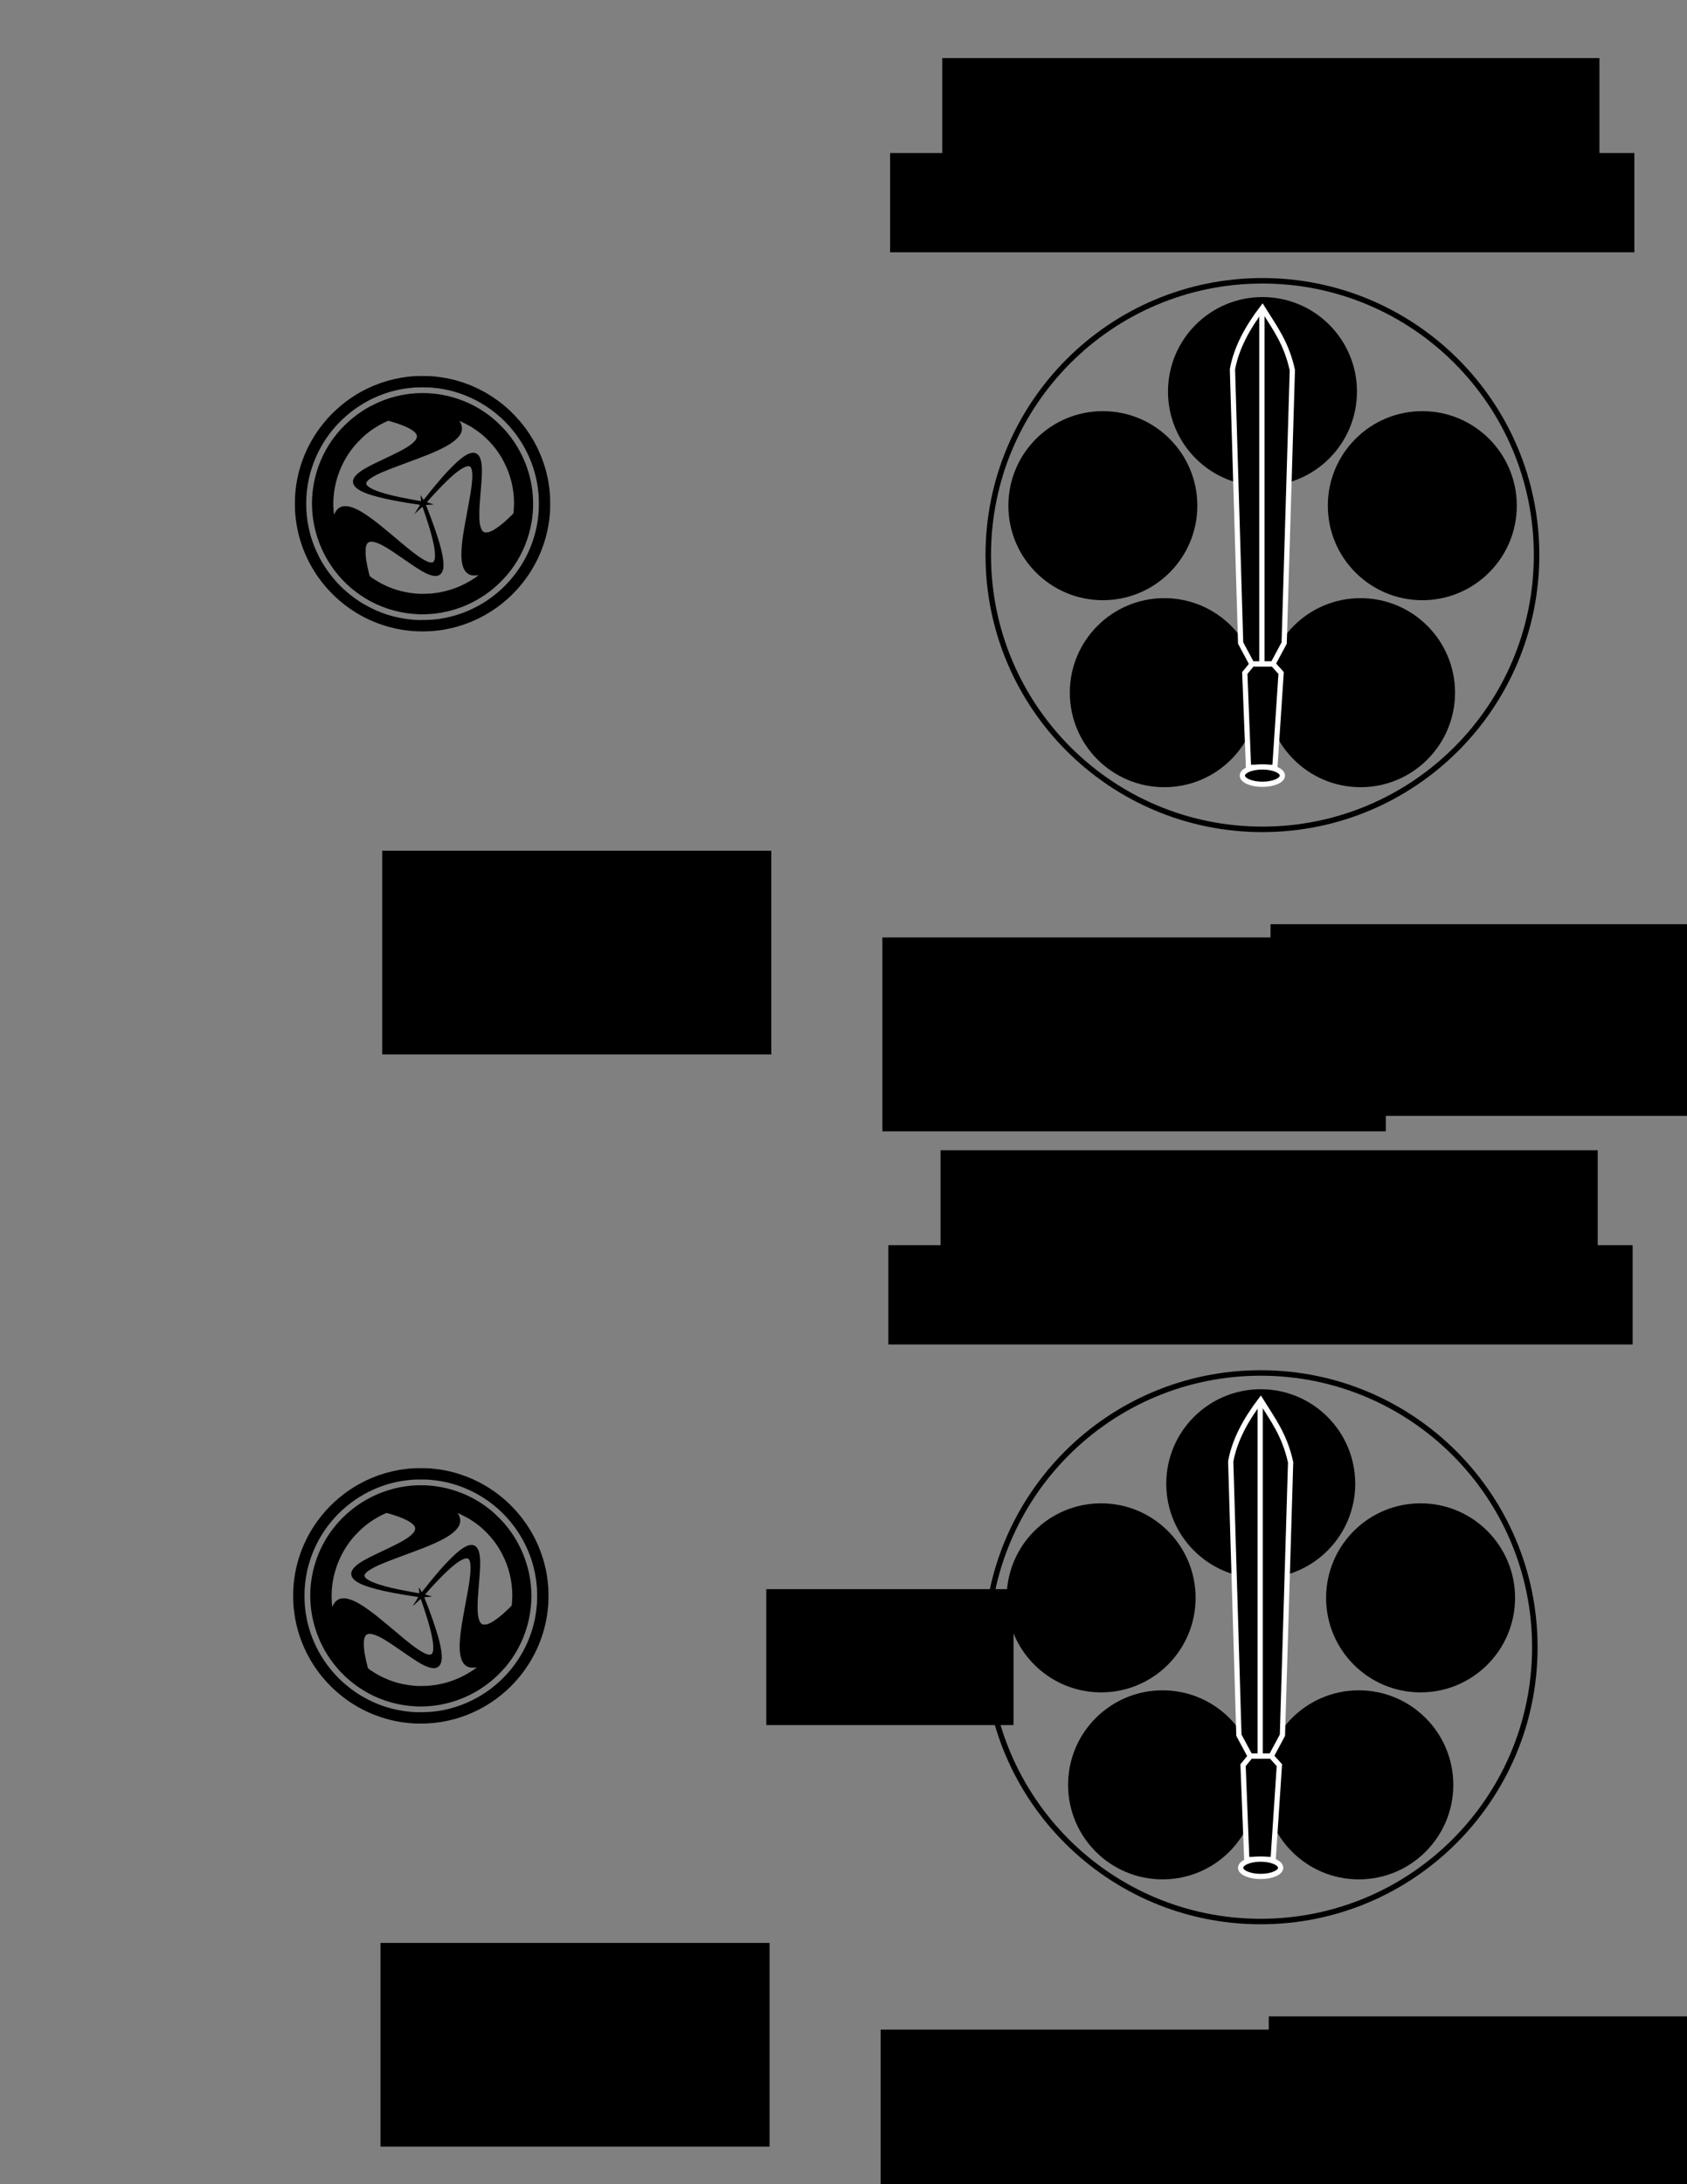 <?xml version="1.0" encoding="UTF-8" standalone="no"?>
<!-- Created with Inkscape (http://www.inkscape.org/) -->

<svg
   xmlns:dc="http://purl.org/dc/elements/1.1/"
   xmlns:cc="http://creativecommons.org/ns#"
   xmlns:rdf="http://www.w3.org/1999/02/22-rdf-syntax-ns#"
   xmlns:svg="http://www.w3.org/2000/svg"
   xmlns="http://www.w3.org/2000/svg"
   xmlns:xlink="http://www.w3.org/1999/xlink"
   xmlns:sodipodi="http://sodipodi.sourceforge.net/DTD/sodipodi-0.dtd"
   xmlns:inkscape="http://www.inkscape.org/namespaces/inkscape"
   width="765"
   height="990"
   id="svg3089"
   version="1.1"
   inkscape:version="0.48.4 r9939"
   sodipodi:docname="cover.svg"
   style="enable-background:new">
  <rect width="100%" height="100%" fill="#808080" stroke="none"/>
  <defs
     id="defs3091" />
  <sodipodi:namedview
     id="base"
     pagecolor="#000074"
     bordercolor="#666666"
     borderopacity="1.0"
     inkscape:pageopacity="1"
     inkscape:pageshadow="2"
     inkscape:zoom="1.4"
     inkscape:cx="257.90581"
     inkscape:cy="332.78381"
     inkscape:document-units="in"
     inkscape:current-layer="g5697-2"
     showgrid="true"
     showguides="true"
     inkscape:guide-bbox="true"
     units="in"
     inkscape:window-width="2560"
     inkscape:window-height="1418"
     inkscape:window-x="-8"
     inkscape:window-y="-8"
     inkscape:window-maximized="1"
     inkscape:snap-global="false"
     borderlayer="true">
    <sodipodi:guide
       orientation="1,0"
       position="281.696,779.821"
       id="guide3871" />
    <inkscape:grid
       type="xygrid"
       id="grid3873"
       empspacing="5"
       visible="true"
       enabled="true"
       snapvisiblegridlinesonly="true"
       units="in"
       spacingx="0.25in"
       spacingy="0.25in" />
    <sodipodi:guide
       orientation="1,0"
       position="708.875,663.165"
       id="guide4682" />
  </sodipodi:namedview>
  <g
     inkscape:groupmode="layer"
     id="layer3"
     inkscape:label="Layer"
     transform="translate(0,225)" />
  <g
     inkscape:label="Page Guides"
     inkscape:groupmode="layer"
     id="layer1"
     transform="translate(0,-62.362)"
     style="opacity:0.86;display:inline" />
  <g
     inkscape:groupmode="layer"
     id="layer2"
     inkscape:label="Tenshin Logo"
     transform="translate(0,225)">
    <flowRoot
       xml:space="preserve"
       id="flowRoot4794"
       style="font-size:12px;font-style:normal;font-weight:normal;line-height:125%;letter-spacing:0px;word-spacing:0px;fill:#000000;fill-opacity:1;stroke:none;font-family:Sans"><flowRegion
         id="flowRegion4796"><rect
           id="rect4798"
           width="112.127"
           height="61.619"
           x="347.492"
           y="495.289"
           style="font-size:12px" /></flowRegion><flowPara
         id="flowPara4800" /></flowRoot>    <g
       id="g5697">
      <path
         transform="matrix(2.24,0,0,2.24,197.262,-386.13)"
         d="m 223,184.25 c 0,30.652 -24.848,55.5 -55.5,55.5 -30.652,0 -55.5,-24.848 -55.5,-55.5 0,-30.652 24.848,-55.5 55.5,-55.5 30.652,0 55.5,24.848 55.5,55.5 z"
         sodipodi:ry="55.5"
         sodipodi:rx="55.5"
         sodipodi:cy="184.25"
         sodipodi:cx="167.5"
         id="path3126"
         style="fill:none;stroke:#000000;stroke-width:1.112;stroke-linecap:butt;stroke-linejoin:miter;stroke-miterlimit:4;stroke-opacity:1;stroke-dasharray:none;display:inline"
         sodipodi:type="arc" />
      <path
         transform="matrix(2.134,0,0,2.134,205.973,-366.747)"
         d="m 170.968,213.546 c 0,11.088 -8.989,20.077 -20.077,20.077 -11.088,0 -20.077,-8.989 -20.077,-20.077 0,-11.088 8.989,-20.077 20.077,-20.077 11.088,0 20.077,8.989 20.077,20.077 z"
         sodipodi:ry="20.076782"
         sodipodi:rx="20.076782"
         sodipodi:cy="213.54625"
         sodipodi:cx="150.89154"
         id="path2996"
         style="fill:#000000;fill-opacity:1;fill-rule:evenodd;stroke:none;display:inline"
         sodipodi:type="arc" />
      <use
         style="fill:#000000;fill-opacity:1;stroke:none;display:inline"
         height="495"
         width="382.5"
         transform="translate(-27.866,-84.756)"
         id="use3009"
         xlink:href="#path2996"
         y="0"
         x="0" />
      <use
         style="fill:#000000;fill-opacity:1;stroke:none;display:inline"
         height="495"
         width="382.5"
         transform="translate(88.992,8.7285715e-6)"
         id="use3015"
         xlink:href="#path2996"
         y="0"
         x="0" />
      <use
         style="fill:#000000;fill-opacity:1;stroke:none;display:inline"
         height="495"
         width="382.5"
         transform="translate(116.998,-84.756)"
         id="use3017"
         xlink:href="#path2996"
         y="0"
         x="0" />
      <use
         style="fill:#000000;fill-opacity:1;stroke:none;display:inline"
         height="495"
         width="382.5"
         transform="translate(44.517,-136.47)"
         id="use3021"
         xlink:href="#path2996"
         y="0"
         x="0" />
      <path
         sodipodi:nodetypes="cccccccc"
         inkscape:connector-curvature="0"
         id="path3924"
         d="m 562.589,66.46 -3.712,-124.088 c 1.793,-9.772 6.836,-18.938 13.58,-27.81 5.572,8.992 10.815,15.683 13.58,28.197 l -3.712,123.7 -5.121,9.544 -9.495,0 z"
         style="fill:#000000;fill-opacity:1;stroke:#ffffff;stroke-width:2.374px;stroke-linecap:butt;stroke-linejoin:miter;stroke-opacity:1" />
      <path
         inkscape:connector-curvature="0"
         id="path3926"
         d="m 572.236,-85.437 0,160.919"
         style="fill:#000000;fill-opacity:1;stroke:#ffffff;stroke-width:2.374px;stroke-linecap:butt;stroke-linejoin:miter;stroke-opacity:1" />
      <path
         sodipodi:nodetypes="ccccccc"
         inkscape:connector-curvature="0"
         id="path3928"
         d="m 577.271,75.953 3.672,4.091 -2.832,42.747 -11.959,0 -1.678,-42.747 3.357,-4.091 z"
         style="fill:#000000;fill-opacity:1;stroke:#ffffff;stroke-width:2.374px;stroke-linecap:butt;stroke-linejoin:miter;stroke-opacity:1" />
      <path
         transform="matrix(2.374,0,0,2.374,216.621,-792.322)"
         d="m 153.707,387.056 c 0,0.915 -1.712,1.657 -3.823,1.657 -2.111,0 -3.823,-0.742 -3.823,-1.657 0,-0.915 1.712,-1.657 3.823,-1.657 2.111,0 3.823,0.742 3.823,1.657 z"
         sodipodi:ry="1.6572815"
         sodipodi:rx="3.8227961"
         sodipodi:cy="387.05573"
         sodipodi:cx="149.88454"
         id="path3932"
         style="fill:#000000;fill-opacity:1;stroke:#ffffff;stroke-width:1;stroke-miterlimit:4;stroke-opacity:1;stroke-dasharray:none"
         sodipodi:type="arc" />
      <flowRoot
         transform="translate(-136.371,-313.147)"
         style="font-size:24px;font-style:normal;font-variant:normal;font-weight:normal;font-stretch:normal;text-align:center;line-height:125%;letter-spacing:0px;word-spacing:0px;text-anchor:middle;fill:#000000;fill-opacity:1;stroke:none;font-family:Silom;-inkscape-font-specification:Silom"
         id="flowRoot4720"
         xml:space="preserve"><flowRegion
           id="flowRegion4722"><rect
             style="font-style:normal;font-variant:normal;font-weight:normal;font-stretch:normal;text-align:center;text-anchor:middle;font-family:Silom;-inkscape-font-specification:Silom;fill:#000000;fill-opacity:1"
             y="114.462"
             x="563.665"
             height="65.66"
             width="297.995"
             id="rect4724" /></flowRegion><flowPara
           style="font-size:36px;font-style:normal;font-variant:normal;font-weight:bold;font-stretch:normal;fill:#000000;fill-opacity:1;font-family:Tamil MN;-inkscape-font-specification:Tamil MN Bold"
           id="flowPara4726">Tenshin Dojo</flowPara></flowRoot>      <flowRoot
         transform="translate(-136.371,-313.147)"
         style="font-size:24px;font-style:normal;font-weight:normal;text-align:center;line-height:125%;letter-spacing:0px;word-spacing:0px;text-anchor:middle;fill:#000000;fill-opacity:1;stroke:none;font-family:Sans"
         id="flowRoot4738"
         xml:space="preserve"><flowRegion
           id="flowRegion4740"><rect
             style="text-align:center;text-anchor:middle;fill:#000000;fill-opacity:1"
             y="157.5"
             x="540"
             height="45"
             width="337.5"
             id="rect4742" /></flowRegion><flowPara
           id="flowPara4746"
           style="font-size:18px;font-weight:normal;fill:#000000;fill-opacity:1;-inkscape-font-specification:Sans">Udansha - Kyu - Seminar</flowPara><flowPara
           id="flowPara4750"
           style="font-size:18px;font-weight:normal;fill:#000000;fill-opacity:1;-inkscape-font-specification:Sans">Passport/Record</flowPara></flowRoot>      <flowRoot
         transform="translate(12.473,-280.171)"
         style="font-size:12px;font-style:normal;font-weight:normal;line-height:125%;letter-spacing:0px;word-spacing:0px;fill:#000000;fill-opacity:1;stroke:none;font-family:Sans"
         id="flowRoot4752"
         xml:space="preserve"><flowRegion
           id="flowRegion4754"><rect
             style="font-size:12px;fill:#000000;fill-opacity:1"
             y="474.076"
             x="563.665"
             height="86.873"
             width="291.934"
             id="rect4756" /></flowRegion><flowPara
           id="flowPara4758">Member of</flowPara><flowPara
           id="flowPara4760">Aikikai Foundation</flowPara><flowPara
           id="flowPara3041">Aikido World HQ - Hombo Dojo</flowPara><flowPara
           id="flowPara3045">Tokyo, Japan</flowPara></flowRoot>      <flowRoot
         transform="translate(-228.183,-274.171)"
         style="font-size:24px;font-style:normal;font-weight:normal;text-align:start;line-height:125%;letter-spacing:0px;word-spacing:0px;text-anchor:start;fill:#000000;fill-opacity:1;stroke:none;font-family:Sans"
         id="flowRoot4764"
         xml:space="preserve"><flowRegion
           id="flowRegion4766"><rect
             style="text-align:start;text-anchor:start;fill:#000000;fill-opacity:1"
             y="474.076"
             x="628.315"
             height="87.883"
             width="228.294"
             id="rect4768" /></flowRegion><flowPara
           style="font-size:12px;text-align:start;text-anchor:start;fill:#000000;fill-opacity:1"
           id="flowPara4770">Elliot Freeman Sensei</flowPara><flowPara
           id="flowPara3107"
           style="font-size:11px;text-align:start;text-anchor:start;fill:#000000;fill-opacity:1">Under the direction of</flowPara><flowPara
           style="font-size:11px;text-align:start;text-anchor:start;fill:#000000;fill-opacity:1"
           id="flowPara4772">Shihan Steven Seagal</flowPara></flowRoot>      <path
         inkscape:connector-curvature="0"
         id="path3947"
         d="m 188.936,61.139 c -1.876,-0.087 -4.159,-0.305 -5.683,-0.543 -0.398,-0.062 -0.928,-0.143 -1.178,-0.181 -2.343,-0.35 -5.656,-1.173 -8.487,-2.107 -5.582,-1.842 -10.658,-4.407 -15.368,-7.764 -1.602,-1.141 -2.194,-1.598 -3.67,-2.828 -3.721,-3.1 -7.167,-6.805 -9.934,-10.68 -0.385,-0.539 -0.762,-1.062 -0.838,-1.161 -0.284,-0.373 -1.903,-2.97 -2.46,-3.946 -3.84,-6.732 -6.275,-14.07 -7.183,-21.648 -0.326,-2.716 -0.39,-3.868 -0.39,-6.987 0,-3.116 0.064,-4.258 0.389,-6.987 1.144,-9.588 4.786,-18.873 10.52,-26.824 0.953,-1.321 2.999,-3.866 3.813,-4.742 1.783,-1.919 2.398,-2.547 3.484,-3.557 1.883,-1.751 2.907,-2.616 5.057,-4.27 0.749,-0.576 2.692,-1.908 3.873,-2.653 7.244,-4.574 15.547,-7.506 24.037,-8.488 2.396,-0.277 3.78,-0.35 6.661,-0.351 2.812,-10e-4 3.83,0.046 6.118,0.285 9.709,1.016 19.108,4.549 27.087,10.184 1.623,1.146 2.273,1.638 3.466,2.622 1.384,1.142 1.626,1.357 3.394,3.008 0.981,0.916 2.767,2.81 3.96,4.199 3.193,3.716 5.979,7.96 8.117,12.365 2.68,5.522 4.524,11.611 5.269,17.403 0.427,3.312 0.496,4.404 0.496,7.808 0,3.118 -0.064,4.269 -0.39,6.987 -1.226,10.235 -5.248,20.028 -11.61,28.272 -3.058,3.963 -6.423,7.341 -10.467,10.509 -0.991,0.776 -1.491,1.136 -3.255,2.341 -5.505,3.761 -12.327,6.734 -19.008,8.284 -1.29,0.299 -2.855,0.615 -3.609,0.728 -0.245,0.036 -0.771,0.117 -1.169,0.179 -3.231,0.504 -7.431,0.71 -11.041,0.543 z m 6.895,-5.242 c 2.43,-0.199 4.202,-0.453 6.59,-0.945 6.489,-1.336 13.061,-4.123 18.658,-7.914 5.805,-3.932 10.771,-8.951 14.59,-14.745 2.521,-3.825 4.485,-7.841 5.944,-12.155 1.446,-4.275 2.254,-8.267 2.648,-13.077 0.119,-1.454 0.119,-6.068 5.8e-4,-7.53 -0.38,-4.674 -1.214,-8.823 -2.606,-12.96 -3.214,-9.553 -9.123,-18.028 -16.991,-24.371 -5.379,-4.337 -11.825,-7.704 -18.341,-9.582 -3.712,-1.07 -6.588,-1.587 -10.945,-1.968 -1.266,-0.111 -6.263,-0.111 -7.53,-2e-5 -5.38,0.471 -9.613,1.37 -14.082,2.992 -5.617,2.039 -10.625,4.873 -15.385,8.707 -0.591,0.476 -0.566,0.454 -1.882,1.617 -1.662,1.467 -3.537,3.373 -4.967,5.048 -5.685,6.659 -9.518,14.35 -11.494,23.06 -0.292,1.285 -0.7,3.84 -0.908,5.683 -0.355,3.151 -0.356,7.895 -5.9e-4,11.077 0.728,6.523 2.41,12.25 5.295,18.028 0.358,0.717 0.725,1.434 0.816,1.593 1.502,2.634 2.641,4.405 4.033,6.273 0.871,1.169 2.409,3.054 3.062,3.754 0.205,0.219 0.611,0.659 0.903,0.977 2.894,3.157 7.361,6.765 11.224,9.065 2.554,1.521 6.017,3.216 8.254,4.039 0.299,0.11 0.804,0.296 1.122,0.414 4.7,1.738 10.581,2.873 15.819,3.055 1.31,0.045 4.927,-0.035 6.171,-0.137 z m -6.388,-2.505 c -7.454,-0.312 -15.056,-2.396 -21.506,-5.897 -6.344,-3.443 -11.708,-8.023 -16.094,-13.741 -7.67,-10 -11.341,-22.736 -10.147,-35.2 0.881,-9.186 4.231,-17.866 9.732,-25.216 3.872,-5.172 8.784,-9.602 14.412,-12.996 1.696,-1.022 4.84,-2.61 6.625,-3.345 12.201,-5.025 25.48,-5.123 37.716,-0.279 5.169,2.046 9.977,4.984 14.304,8.739 1.075,0.933 3.895,3.753 4.823,4.824 2.907,3.353 5.167,6.733 7.145,10.688 4.719,9.434 6.346,20.094 4.644,30.436 -1.182,7.186 -3.937,14.093 -7.982,20.019 -1.934,2.833 -3.819,5.075 -6.395,7.605 -8.29,8.144 -19.157,13.161 -30.796,14.221 -1.02,0.093 -3.905,0.222 -4.634,0.208 -0.279,-0.006 -1.11,-0.035 -1.846,-0.066 z m 6.045,-9.379 c 4.899,-0.43 9.458,-1.647 13.961,-3.727 1.803,-0.833 4.584,-2.401 5.439,-3.068 0.078,-0.061 0.184,-0.11 0.235,-0.11 0.051,0 0.216,-0.108 0.365,-0.24 0.149,-0.132 0.559,-0.445 0.909,-0.696 0.351,-0.251 0.621,-0.472 0.601,-0.493 -0.021,-0.021 -0.258,0.006 -0.529,0.061 -0.271,0.054 -0.915,0.096 -1.433,0.094 -0.786,-0.004 -1.037,-0.033 -1.521,-0.182 -1.921,-0.589 -3.134,-2.05 -3.777,-4.554 -0.671,-2.612 -0.677,-6.185 -0.019,-11.512 0.241,-1.955 0.432,-3.16 1.117,-7.059 0.3,-1.708 1.436,-7.884 1.524,-8.29 0.022,-0.1 0.085,-0.442 0.141,-0.76 0.056,-0.319 0.168,-0.938 0.25,-1.376 1.531,-8.187 1.828,-12.999 0.917,-14.883 -0.251,-0.518 -0.319,-0.6 -0.659,-0.782 -0.569,-0.305 -1.428,-0.148 -2.723,0.497 -3.064,1.527 -7.745,5.789 -14.55,13.25 -1.108,1.215 -2.166,2.417 -2.165,2.459 5.8e-4,0.021 0.546,0.199 1.213,0.395 1.832,0.538 2.033,0.606 1.827,0.614 -0.439,0.019 -3.433,0.231 -3.447,0.245 -0.008,0.008 0.13,0.374 0.307,0.812 2.274,5.628 4.786,12.782 5.991,17.061 1.339,4.756 1.887,8.525 1.566,10.775 -0.34,2.384 -1.783,3.681 -3.91,3.515 -0.784,-0.061 -1.334,-0.19 -2.302,-0.539 -2.536,-0.914 -5.033,-2.428 -11.896,-7.215 -7.3,-5.091 -10.388,-6.886 -13.011,-7.566 -1.842,-0.477 -2.951,-0.188 -3.542,0.923 -0.399,0.751 -0.541,1.482 -0.581,3.007 -0.074,2.82 0.43,5.972 1.797,11.212 0.055,0.211 0.178,0.337 0.665,0.684 0.329,0.234 0.609,0.452 0.622,0.484 0.013,0.032 0.053,0.058 0.088,0.058 0.035,0 0.48,0.274 0.989,0.608 3.429,2.254 7.606,4.092 11.677,5.14 2.916,0.75 6.025,1.206 8.869,1.3 1.153,0.038 3.792,-0.037 4.996,-0.143 z m 0.954,-14.257 c 0.276,-0.2 0.578,-0.823 0.719,-1.481 0.143,-0.673 0.103,-2.868 -0.075,-4.091 -0.428,-2.939 -1.212,-6.188 -2.588,-10.715 -0.559,-1.841 -2.041,-6.344 -2.578,-7.833 l -0.344,-0.955 -0.733,0.665 c -0.403,0.366 -1.232,1.121 -1.842,1.679 -0.61,0.557 -1.08,0.965 -1.045,0.905 0.035,-0.06 0.596,-0.961 1.246,-2.003 0.65,-1.042 1.2,-1.943 1.223,-2.002 0.043,-0.112 -0.191,-0.166 -1.489,-0.342 -2.159,-0.293 -7.147,-1.119 -9.593,-1.589 -12.015,-2.307 -17.817,-4.593 -19.023,-7.495 -0.591,-1.423 -0.167,-2.793 1.332,-4.301 1.955,-1.966 5.013,-3.695 13.782,-7.788 3.612,-1.686 6.651,-3.234 8.435,-4.296 3.614,-2.152 5.346,-3.984 5.191,-5.49 -0.218,-2.115 -4.299,-4.405 -11.663,-6.546 l -1.295,-0.377 -0.406,0.165 c -1.893,0.769 -4.78,2.374 -6.859,3.816 -2.138,1.482 -3.619,2.729 -5.605,4.719 -2.208,2.214 -3.644,3.961 -5.239,6.376 -4.973,7.532 -7.363,16.531 -6.741,25.379 0.059,0.836 0.128,1.66 0.153,1.831 l 0.046,0.311 0.371,-0.747 c 0.635,-1.279 1.401,-2.105 2.43,-2.623 0.813,-0.409 1.277,-0.503 2.467,-0.497 0.924,0.004 1.15,0.031 1.882,0.223 2.776,0.726 5.671,2.309 9.955,5.446 2.314,1.694 3.694,2.795 8.175,6.519 1.079,0.897 2.268,1.89 2.643,2.208 1.373,1.164 3.231,2.723 4.569,3.835 4.784,3.975 8.241,6.32 10.388,7.047 0.639,0.216 0.671,0.221 1.316,0.207 0.467,-0.01 0.635,-0.044 0.796,-0.161 z m 25.436,-13.64 c 1.876,-0.659 4.049,-2.102 7.023,-4.662 1.184,-1.019 3.838,-3.588 3.914,-3.788 0.114,-0.3 0.285,-3.06 0.284,-4.586 -0.004,-6.538 -1.566,-12.887 -4.619,-18.776 -2.296,-4.429 -5.116,-8.038 -9.099,-11.647 -1.434,-1.299 -3.752,-2.994 -5.743,-4.199 -1.525,-0.923 -5.298,-2.788 -5.298,-2.619 0,0.021 0.101,0.185 0.224,0.365 1.035,1.504 1.217,3.477 0.471,5.107 -0.751,1.64 -2.63,3.452 -5.334,5.144 -2.168,1.356 -5.647,3.033 -9.66,4.655 -1.916,0.775 -7.905,3.032 -12.923,4.871 -3.13,1.147 -6.716,2.56 -8.398,3.309 -2.648,1.179 -4.999,2.576 -5.884,3.497 -0.853,0.888 -0.963,1.441 -0.428,2.151 1.303,1.726 6.573,3.65 14.675,5.358 3.579,0.754 9.789,1.891 9.872,1.807 0.019,-0.019 -0.04,-0.619 -0.13,-1.333 -0.09,-0.715 -0.152,-1.331 -0.138,-1.369 0.015,-0.038 0.319,0.449 0.677,1.082 0.358,0.633 0.673,1.143 0.699,1.133 0.026,-0.01 0.403,-0.474 0.837,-1.031 3.046,-3.906 6.852,-8.451 9.459,-11.294 1.223,-1.334 3.816,-3.938 4.824,-4.845 3.788,-3.406 6.387,-4.69 8.312,-4.106 0.903,0.274 1.581,0.904 2.075,1.928 0.824,1.708 1.123,4.577 0.905,8.688 -0.042,0.796 -0.141,2.295 -0.219,3.33 -0.134,1.774 -0.182,2.366 -0.356,4.434 -0.449,5.323 -0.533,6.815 -0.533,9.503 -4e-5,2.71 0.097,3.818 0.462,5.267 0.359,1.426 0.938,2.355 1.682,2.703 0.435,0.203 1.692,0.164 2.37,-0.074 z"
         style="fill:#000000;fill-opacity:1" />
      <flowRoot
         transform="translate(-171.14,-333.675)"
         style="font-size:12px;font-style:normal;font-weight:normal;text-align:end;line-height:125%;letter-spacing:0px;word-spacing:0px;text-anchor:end;fill:#000000;fill-opacity:1;stroke:none;font-family:Sans"
         id="flowRoot4802"
         xml:space="preserve"><flowRegion
           id="flowRegion4804"><rect
             style="font-size:12px;text-align:end;text-anchor:end;fill:#000000;fill-opacity:1"
             y="494.279"
             x="344.462"
             height="92.32"
             width="176.435"
             id="rect4806" /></flowRegion><flowPara
           id="flowPara4814">issued by:</flowPara><flowPara
           id="flowPara4825">Three Rivers Aikikai</flowPara><flowPara
           id="flowPara4827">Tenshin Dojo Headquarters</flowPara><flowPara
           id="flowPara4829">St. Louis, MO  USA</flowPara><flowPara
           id="flowPara3103">314-645-2345</flowPara><flowPara
           id="flowPara3105">www.threeriversaikido.com</flowPara></flowRoot>    </g>
    <g
       transform="translate(-0.785,495.033)"
       style="enable-background:new"
       id="g5697-2">
      <path
         transform="matrix(2.24,0,0,2.24,197.262,-386.13)"
         d="m 223,184.25 c 0,30.652 -24.848,55.5 -55.5,55.5 -30.652,0 -55.5,-24.848 -55.5,-55.5 0,-30.652 24.848,-55.5 55.5,-55.5 30.652,0 55.5,24.848 55.5,55.5 z"
         sodipodi:ry="55.5"
         sodipodi:rx="55.5"
         sodipodi:cy="184.25"
         sodipodi:cx="167.5"
         id="path3126-3"
         style="fill:none;stroke:#000000;stroke-width:1.112;stroke-linecap:butt;stroke-linejoin:miter;stroke-miterlimit:4;stroke-opacity:1;stroke-dasharray:none;display:inline"
         sodipodi:type="arc" />
      <path
         transform="matrix(2.134,0,0,2.134,205.973,-366.747)"
         d="m 170.968,213.546 c 0,11.088 -8.989,20.077 -20.077,20.077 -11.088,0 -20.077,-8.989 -20.077,-20.077 0,-11.088 8.989,-20.077 20.077,-20.077 11.088,0 20.077,8.989 20.077,20.077 z"
         sodipodi:ry="20.076782"
         sodipodi:rx="20.076782"
         sodipodi:cy="213.54625"
         sodipodi:cx="150.89154"
         id="path2996-3"
         style="fill:#000000;fill-opacity:1;fill-rule:evenodd;stroke:none;display:inline"
         sodipodi:type="arc" />
      <use
         style="fill:#000000;fill-opacity:1;stroke:none;display:inline"
         height="495"
         width="382.5"
         transform="translate(-27.866,-84.756)"
         id="use3009-4"
         xlink:href="#path2996-3"
         y="0"
         x="0" />
      <use
         style="fill:#000000;fill-opacity:1;stroke:none;display:inline"
         height="495"
         width="382.5"
         transform="translate(88.992,8.7285715e-6)"
         id="use3015-1"
         xlink:href="#path2996-3"
         y="0"
         x="0" />
      <use
         style="fill:#000000;fill-opacity:1;stroke:none;display:inline"
         height="495"
         width="382.5"
         transform="translate(116.998,-84.756)"
         id="use3017-1"
         xlink:href="#path2996-3"
         y="0"
         x="0" />
      <use
         style="fill:#000000;fill-opacity:1;stroke:none;display:inline"
         height="495"
         width="382.5"
         transform="translate(44.517,-136.47)"
         id="use3021-3"
         xlink:href="#path2996-3"
         y="0"
         x="0" />
      <path
         sodipodi:nodetypes="cccccccc"
         inkscape:connector-curvature="0"
         id="path3924-8"
         d="m 562.589,66.46 -3.712,-124.088 c 1.793,-9.772 6.836,-18.938 13.58,-27.81 5.572,8.992 10.815,15.683 13.58,28.197 l -3.712,123.7 -5.121,9.544 -9.495,0 z"
         style="fill:#000000;fill-opacity:1;stroke:#ffffff;stroke-width:2.374px;stroke-linecap:butt;stroke-linejoin:miter;stroke-opacity:1" />
      <path
         inkscape:connector-curvature="0"
         id="path3926-7"
         d="m 572.236,-85.437 0,160.919"
         style="fill:#000000;fill-opacity:1;stroke:#ffffff;stroke-width:2.374px;stroke-linecap:butt;stroke-linejoin:miter;stroke-opacity:1" />
      <path
         sodipodi:nodetypes="ccccccc"
         inkscape:connector-curvature="0"
         id="path3928-4"
         d="m 577.271,75.953 3.672,4.091 -2.832,42.747 -11.959,0 -1.678,-42.747 3.357,-4.091 z"
         style="fill:#000000;fill-opacity:1;stroke:#ffffff;stroke-width:2.374px;stroke-linecap:butt;stroke-linejoin:miter;stroke-opacity:1" />
      <path
         transform="matrix(2.374,0,0,2.374,216.621,-792.322)"
         d="m 153.707,387.056 c 0,0.915 -1.712,1.657 -3.823,1.657 -2.111,0 -3.823,-0.742 -3.823,-1.657 0,-0.915 1.712,-1.657 3.823,-1.657 2.111,0 3.823,0.742 3.823,1.657 z"
         sodipodi:ry="1.6572815"
         sodipodi:rx="3.8227961"
         sodipodi:cy="387.05573"
         sodipodi:cx="149.88454"
         id="path3932-2"
         style="fill:#000000;fill-opacity:1;stroke:#ffffff;stroke-width:1;stroke-miterlimit:4;stroke-opacity:1;stroke-dasharray:none"
         sodipodi:type="arc" />
      <flowRoot
         transform="translate(-136.371,-313.147)"
         style="font-size:24px;font-style:normal;font-variant:normal;font-weight:normal;font-stretch:normal;text-align:center;line-height:125%;letter-spacing:0px;word-spacing:0px;text-anchor:middle;fill:#000000;fill-opacity:1;stroke:none;font-family:Silom;-inkscape-font-specification:Silom"
         id="flowRoot4720-7"
         xml:space="preserve"><flowRegion
           id="flowRegion4722-7"><rect
             style="font-style:normal;font-variant:normal;font-weight:normal;font-stretch:normal;text-align:center;text-anchor:middle;fill:#000000;fill-opacity:1;font-family:Silom;-inkscape-font-specification:Silom"
             y="114.462"
             x="563.665"
             height="65.66"
             width="297.995"
             id="rect4724-9" /></flowRegion><flowPara
           style="font-size:36px;font-style:normal;font-variant:normal;font-weight:bold;font-stretch:normal;fill:#000000;fill-opacity:1;font-family:Tamil MN;-inkscape-font-specification:Tamil MN Bold"
           id="flowPara4726-3">Tenshin Dojo</flowPara></flowRoot>      <flowRoot
         transform="translate(-136.371,-313.147)"
         style="font-size:24px;font-style:normal;font-weight:normal;text-align:center;line-height:125%;letter-spacing:0px;word-spacing:0px;text-anchor:middle;fill:#000000;fill-opacity:1;stroke:none;font-family:Sans"
         id="flowRoot4738-1"
         xml:space="preserve"><flowRegion
           id="flowRegion4740-9"><rect
             style="text-align:center;text-anchor:middle;fill:#000000;fill-opacity:1"
             y="157.5"
             x="540"
             height="45"
             width="337.5"
             id="rect4742-8" /></flowRegion><flowPara
           id="flowPara4746-6"
           style="font-size:18px;font-weight:normal;fill:#000000;fill-opacity:1;-inkscape-font-specification:Sans">Udansha - Kyu - Seminar</flowPara><flowPara
           id="flowPara4750-5"
           style="font-size:18px;font-weight:normal;fill:#000000;fill-opacity:1;-inkscape-font-specification:Sans">Passport/Record</flowPara></flowRoot>      <flowRoot
         transform="translate(12.473,-280.171)"
         style="font-size:12px;font-style:normal;font-weight:normal;line-height:125%;letter-spacing:0px;word-spacing:0px;fill:#000000;fill-opacity:1;stroke:none;font-family:Sans"
         id="flowRoot4752-0"
         xml:space="preserve"><flowRegion
           id="flowRegion4754-2"><rect
             style="font-size:12px;fill:#000000;fill-opacity:1"
             y="474.076"
             x="563.665"
             height="86.873"
             width="291.934"
             id="rect4756-8" /></flowRegion><flowPara
           id="flowPara4758-6">Member of</flowPara><flowPara
           id="flowPara4760-0">Aikikai Foundation</flowPara><flowPara
           id="flowPara3041-2">Aikido World HQ - Hombo Dojo</flowPara><flowPara
           id="flowPara3045-4">Tokyo, Japan</flowPara></flowRoot>      <flowRoot
         transform="translate(-228.183,-274.171)"
         style="font-size:24px;font-style:normal;font-weight:normal;text-align:start;line-height:125%;letter-spacing:0px;word-spacing:0px;text-anchor:start;fill:#000000;fill-opacity:1;stroke:none;font-family:Sans"
         id="flowRoot4764-8"
         xml:space="preserve"><flowRegion
           id="flowRegion4766-6"><rect
             style="text-align:start;text-anchor:start;fill:#000000;fill-opacity:1"
             y="474.076"
             x="628.315"
             height="87.883"
             width="228.294"
             id="rect4768-5" /></flowRegion><flowPara
           style="font-size:12px;text-align:start;text-anchor:start;fill:#000000;fill-opacity:1"
           id="flowPara4770-0">Elliot Freeman Sensei</flowPara><flowPara
           id="flowPara3107-9"
           style="font-size:11px;text-align:start;text-anchor:start;fill:#000000;fill-opacity:1">Under the direction of</flowPara><flowPara
           style="font-size:11px;text-align:start;text-anchor:start;fill:#000000;fill-opacity:1"
           id="flowPara4772-0">Shihan Steven Seagal</flowPara></flowRoot>      <path
         inkscape:connector-curvature="0"
         id="path3947-0"
         d="m 188.936,61.139 c -1.876,-0.087 -4.159,-0.305 -5.683,-0.543 -0.398,-0.062 -0.928,-0.143 -1.178,-0.181 -2.343,-0.35 -5.656,-1.173 -8.487,-2.107 -5.582,-1.842 -10.658,-4.407 -15.368,-7.764 -1.602,-1.141 -2.194,-1.598 -3.67,-2.828 -3.721,-3.1 -7.167,-6.805 -9.934,-10.68 -0.385,-0.539 -0.762,-1.062 -0.838,-1.161 -0.284,-0.373 -1.903,-2.97 -2.46,-3.946 -3.84,-6.732 -6.275,-14.07 -7.183,-21.648 -0.326,-2.716 -0.39,-3.868 -0.39,-6.987 0,-3.116 0.064,-4.258 0.389,-6.987 1.144,-9.588 4.786,-18.873 10.52,-26.824 0.953,-1.321 2.999,-3.866 3.813,-4.742 1.783,-1.919 2.398,-2.547 3.484,-3.557 1.883,-1.751 2.907,-2.616 5.057,-4.27 0.749,-0.576 2.692,-1.908 3.873,-2.653 7.244,-4.574 15.547,-7.506 24.037,-8.488 2.396,-0.277 3.78,-0.35 6.661,-0.351 2.812,-10e-4 3.83,0.046 6.118,0.285 9.709,1.016 19.108,4.549 27.087,10.184 1.623,1.146 2.273,1.638 3.466,2.622 1.384,1.142 1.626,1.357 3.394,3.008 0.981,0.916 2.767,2.81 3.96,4.199 3.193,3.716 5.979,7.96 8.117,12.365 2.68,5.522 4.524,11.611 5.269,17.403 0.427,3.312 0.496,4.404 0.496,7.808 0,3.118 -0.064,4.269 -0.39,6.987 -1.226,10.235 -5.248,20.028 -11.61,28.272 -3.058,3.963 -6.423,7.341 -10.467,10.509 -0.991,0.776 -1.491,1.136 -3.255,2.341 -5.505,3.761 -12.327,6.734 -19.008,8.284 -1.29,0.299 -2.855,0.615 -3.609,0.728 -0.245,0.036 -0.771,0.117 -1.169,0.179 -3.231,0.504 -7.431,0.71 -11.041,0.543 z m 6.895,-5.242 c 2.43,-0.199 4.202,-0.453 6.59,-0.945 6.489,-1.336 13.061,-4.123 18.658,-7.914 5.805,-3.932 10.771,-8.951 14.59,-14.745 2.521,-3.825 4.485,-7.841 5.944,-12.155 1.446,-4.275 2.254,-8.267 2.648,-13.077 0.119,-1.454 0.119,-6.068 5.8e-4,-7.53 -0.38,-4.674 -1.214,-8.823 -2.606,-12.96 -3.214,-9.553 -9.123,-18.028 -16.991,-24.371 -5.379,-4.337 -11.825,-7.704 -18.341,-9.582 -3.712,-1.07 -6.588,-1.587 -10.945,-1.968 -1.266,-0.111 -6.263,-0.111 -7.53,-2e-5 -5.38,0.471 -9.613,1.37 -14.082,2.992 -5.617,2.039 -10.625,4.873 -15.385,8.707 -0.591,0.476 -0.566,0.454 -1.882,1.617 -1.662,1.467 -3.537,3.373 -4.967,5.048 -5.685,6.659 -9.518,14.35 -11.494,23.06 -0.292,1.285 -0.7,3.84 -0.908,5.683 -0.355,3.151 -0.356,7.895 -5.9e-4,11.077 0.728,6.523 2.41,12.25 5.295,18.028 0.358,0.717 0.725,1.434 0.816,1.593 1.502,2.634 2.641,4.405 4.033,6.273 0.871,1.169 2.409,3.054 3.062,3.754 0.205,0.219 0.611,0.659 0.903,0.977 2.894,3.157 7.361,6.765 11.224,9.065 2.554,1.521 6.017,3.216 8.254,4.039 0.299,0.11 0.804,0.296 1.122,0.414 4.7,1.738 10.581,2.873 15.819,3.055 1.31,0.045 4.927,-0.035 6.171,-0.137 z m -6.388,-2.505 c -7.454,-0.312 -15.056,-2.396 -21.506,-5.897 -6.344,-3.443 -11.708,-8.023 -16.094,-13.741 -7.67,-10 -11.341,-22.736 -10.147,-35.2 0.881,-9.186 4.231,-17.866 9.732,-25.216 3.872,-5.172 8.784,-9.602 14.412,-12.996 1.696,-1.022 4.84,-2.61 6.625,-3.345 12.201,-5.025 25.48,-5.123 37.716,-0.279 5.169,2.046 9.977,4.984 14.304,8.739 1.075,0.933 3.895,3.753 4.823,4.824 2.907,3.353 5.167,6.733 7.145,10.688 4.719,9.434 6.346,20.094 4.644,30.436 -1.182,7.186 -3.937,14.093 -7.982,20.019 -1.934,2.833 -3.819,5.075 -6.395,7.605 -8.29,8.144 -19.157,13.161 -30.796,14.221 -1.02,0.093 -3.905,0.222 -4.634,0.208 -0.279,-0.006 -1.11,-0.035 -1.846,-0.066 z m 6.045,-9.379 c 4.899,-0.43 9.458,-1.647 13.961,-3.727 1.803,-0.833 4.584,-2.401 5.439,-3.068 0.078,-0.061 0.184,-0.11 0.235,-0.11 0.051,0 0.216,-0.108 0.365,-0.24 0.149,-0.132 0.559,-0.445 0.909,-0.696 0.351,-0.251 0.621,-0.472 0.601,-0.493 -0.021,-0.021 -0.258,0.006 -0.529,0.061 -0.271,0.054 -0.915,0.096 -1.433,0.094 -0.786,-0.004 -1.037,-0.033 -1.521,-0.182 -1.921,-0.589 -3.134,-2.05 -3.777,-4.554 -0.671,-2.612 -0.677,-6.185 -0.019,-11.512 0.241,-1.955 0.432,-3.16 1.117,-7.059 0.3,-1.708 1.436,-7.884 1.524,-8.29 0.022,-0.1 0.085,-0.442 0.141,-0.76 0.056,-0.319 0.168,-0.938 0.25,-1.376 1.531,-8.187 1.828,-12.999 0.917,-14.883 -0.251,-0.518 -0.319,-0.6 -0.659,-0.782 -0.569,-0.305 -1.428,-0.148 -2.723,0.497 -3.064,1.527 -7.745,5.789 -14.55,13.25 -1.108,1.215 -2.166,2.417 -2.165,2.459 5.8e-4,0.021 0.546,0.199 1.213,0.395 1.832,0.538 2.033,0.606 1.827,0.614 -0.439,0.019 -3.433,0.231 -3.447,0.245 -0.008,0.008 0.13,0.374 0.307,0.812 2.274,5.628 4.786,12.782 5.991,17.061 1.339,4.756 1.887,8.525 1.566,10.775 -0.34,2.384 -1.783,3.681 -3.91,3.515 -0.784,-0.061 -1.334,-0.19 -2.302,-0.539 -2.536,-0.914 -5.033,-2.428 -11.896,-7.215 -7.3,-5.091 -10.388,-6.886 -13.011,-7.566 -1.842,-0.477 -2.951,-0.188 -3.542,0.923 -0.399,0.751 -0.541,1.482 -0.581,3.007 -0.074,2.82 0.43,5.972 1.797,11.212 0.055,0.211 0.178,0.337 0.665,0.684 0.329,0.234 0.609,0.452 0.622,0.484 0.013,0.032 0.053,0.058 0.088,0.058 0.035,0 0.48,0.274 0.989,0.608 3.429,2.254 7.606,4.092 11.677,5.14 2.916,0.75 6.025,1.206 8.869,1.3 1.153,0.038 3.792,-0.037 4.996,-0.143 z m 0.954,-14.257 c 0.276,-0.2 0.578,-0.823 0.719,-1.481 0.143,-0.673 0.103,-2.868 -0.075,-4.091 -0.428,-2.939 -1.212,-6.188 -2.588,-10.715 -0.559,-1.841 -2.041,-6.344 -2.578,-7.833 l -0.344,-0.955 -0.733,0.665 c -0.403,0.366 -1.232,1.121 -1.842,1.679 -0.61,0.557 -1.08,0.965 -1.045,0.905 0.035,-0.06 0.596,-0.961 1.246,-2.003 0.65,-1.042 1.2,-1.943 1.223,-2.002 0.043,-0.112 -0.191,-0.166 -1.489,-0.342 -2.159,-0.293 -7.147,-1.119 -9.593,-1.589 -12.015,-2.307 -17.817,-4.593 -19.023,-7.495 -0.591,-1.423 -0.167,-2.793 1.332,-4.301 1.955,-1.966 5.013,-3.695 13.782,-7.788 3.612,-1.686 6.651,-3.234 8.435,-4.296 3.614,-2.152 5.346,-3.984 5.191,-5.49 -0.218,-2.115 -4.299,-4.405 -11.663,-6.546 l -1.295,-0.377 -0.406,0.165 c -1.893,0.769 -4.78,2.374 -6.859,3.816 -2.138,1.482 -3.619,2.729 -5.605,4.719 -2.208,2.214 -3.644,3.961 -5.239,6.376 -4.973,7.532 -7.363,16.531 -6.741,25.379 0.059,0.836 0.128,1.66 0.153,1.831 l 0.046,0.311 0.371,-0.747 c 0.635,-1.279 1.401,-2.105 2.43,-2.623 0.813,-0.409 1.277,-0.503 2.467,-0.497 0.924,0.004 1.15,0.031 1.882,0.223 2.776,0.726 5.671,2.309 9.955,5.446 2.314,1.694 3.694,2.795 8.175,6.519 1.079,0.897 2.268,1.89 2.643,2.208 1.373,1.164 3.231,2.723 4.569,3.835 4.784,3.975 8.241,6.32 10.388,7.047 0.639,0.216 0.671,0.221 1.316,0.207 0.467,-0.01 0.635,-0.044 0.796,-0.161 z m 25.436,-13.64 c 1.876,-0.659 4.049,-2.102 7.023,-4.662 1.184,-1.019 3.838,-3.588 3.914,-3.788 0.114,-0.3 0.285,-3.06 0.284,-4.586 -0.004,-6.538 -1.566,-12.887 -4.619,-18.776 -2.296,-4.429 -5.116,-8.038 -9.099,-11.647 -1.434,-1.299 -3.752,-2.994 -5.743,-4.199 -1.525,-0.923 -5.298,-2.788 -5.298,-2.619 0,0.021 0.101,0.185 0.224,0.365 1.035,1.504 1.217,3.477 0.471,5.107 -0.751,1.64 -2.63,3.452 -5.334,5.144 -2.168,1.356 -5.647,3.033 -9.66,4.655 -1.916,0.775 -7.905,3.032 -12.923,4.871 -3.13,1.147 -6.716,2.56 -8.398,3.309 -2.648,1.179 -4.999,2.576 -5.884,3.497 -0.853,0.888 -0.963,1.441 -0.428,2.151 1.303,1.726 6.573,3.65 14.675,5.358 3.579,0.754 9.789,1.891 9.872,1.807 0.019,-0.019 -0.04,-0.619 -0.13,-1.333 -0.09,-0.715 -0.152,-1.331 -0.138,-1.369 0.015,-0.038 0.319,0.449 0.677,1.082 0.358,0.633 0.673,1.143 0.699,1.133 0.026,-0.01 0.403,-0.474 0.837,-1.031 3.046,-3.906 6.852,-8.451 9.459,-11.294 1.223,-1.334 3.816,-3.938 4.824,-4.845 3.788,-3.406 6.387,-4.69 8.312,-4.106 0.903,0.274 1.581,0.904 2.075,1.928 0.824,1.708 1.123,4.577 0.905,8.688 -0.042,0.796 -0.141,2.295 -0.219,3.33 -0.134,1.774 -0.182,2.366 -0.356,4.434 -0.449,5.323 -0.533,6.815 -0.533,9.503 -4e-5,2.71 0.097,3.818 0.462,5.267 0.359,1.426 0.938,2.355 1.682,2.703 0.435,0.203 1.692,0.164 2.37,-0.074 z"
         style="fill:#000000;fill-opacity:1" />
      <flowRoot
         transform="translate(-171.14,-333.675)"
         style="font-size:12px;font-style:normal;font-weight:normal;text-align:end;line-height:125%;letter-spacing:0px;word-spacing:0px;text-anchor:end;fill:#000000;fill-opacity:1;stroke:none;font-family:Sans"
         id="flowRoot4802-6"
         xml:space="preserve"><flowRegion
           id="flowRegion4804-1"><rect
             style="font-size:12px;text-align:end;text-anchor:end;fill:#000000;fill-opacity:1"
             y="494.279"
             x="344.462"
             height="92.32"
             width="176.435"
             id="rect4806-3" /></flowRegion><flowPara
           id="flowPara4814-8">issued by:</flowPara><flowPara
           id="flowPara4825-9">Three Rivers Aikikai</flowPara><flowPara
           id="flowPara4827-3">Tenshin Dojo Headquarters</flowPara><flowPara
           id="flowPara4829-4">St. Louis, MO  USA</flowPara><flowPara
           id="flowPara3103-4">314-645-2345</flowPara><flowPara
           id="flowPara3105-6">www.threeriversaikido.com</flowPara></flowRoot>    </g>
  </g>
</svg>
